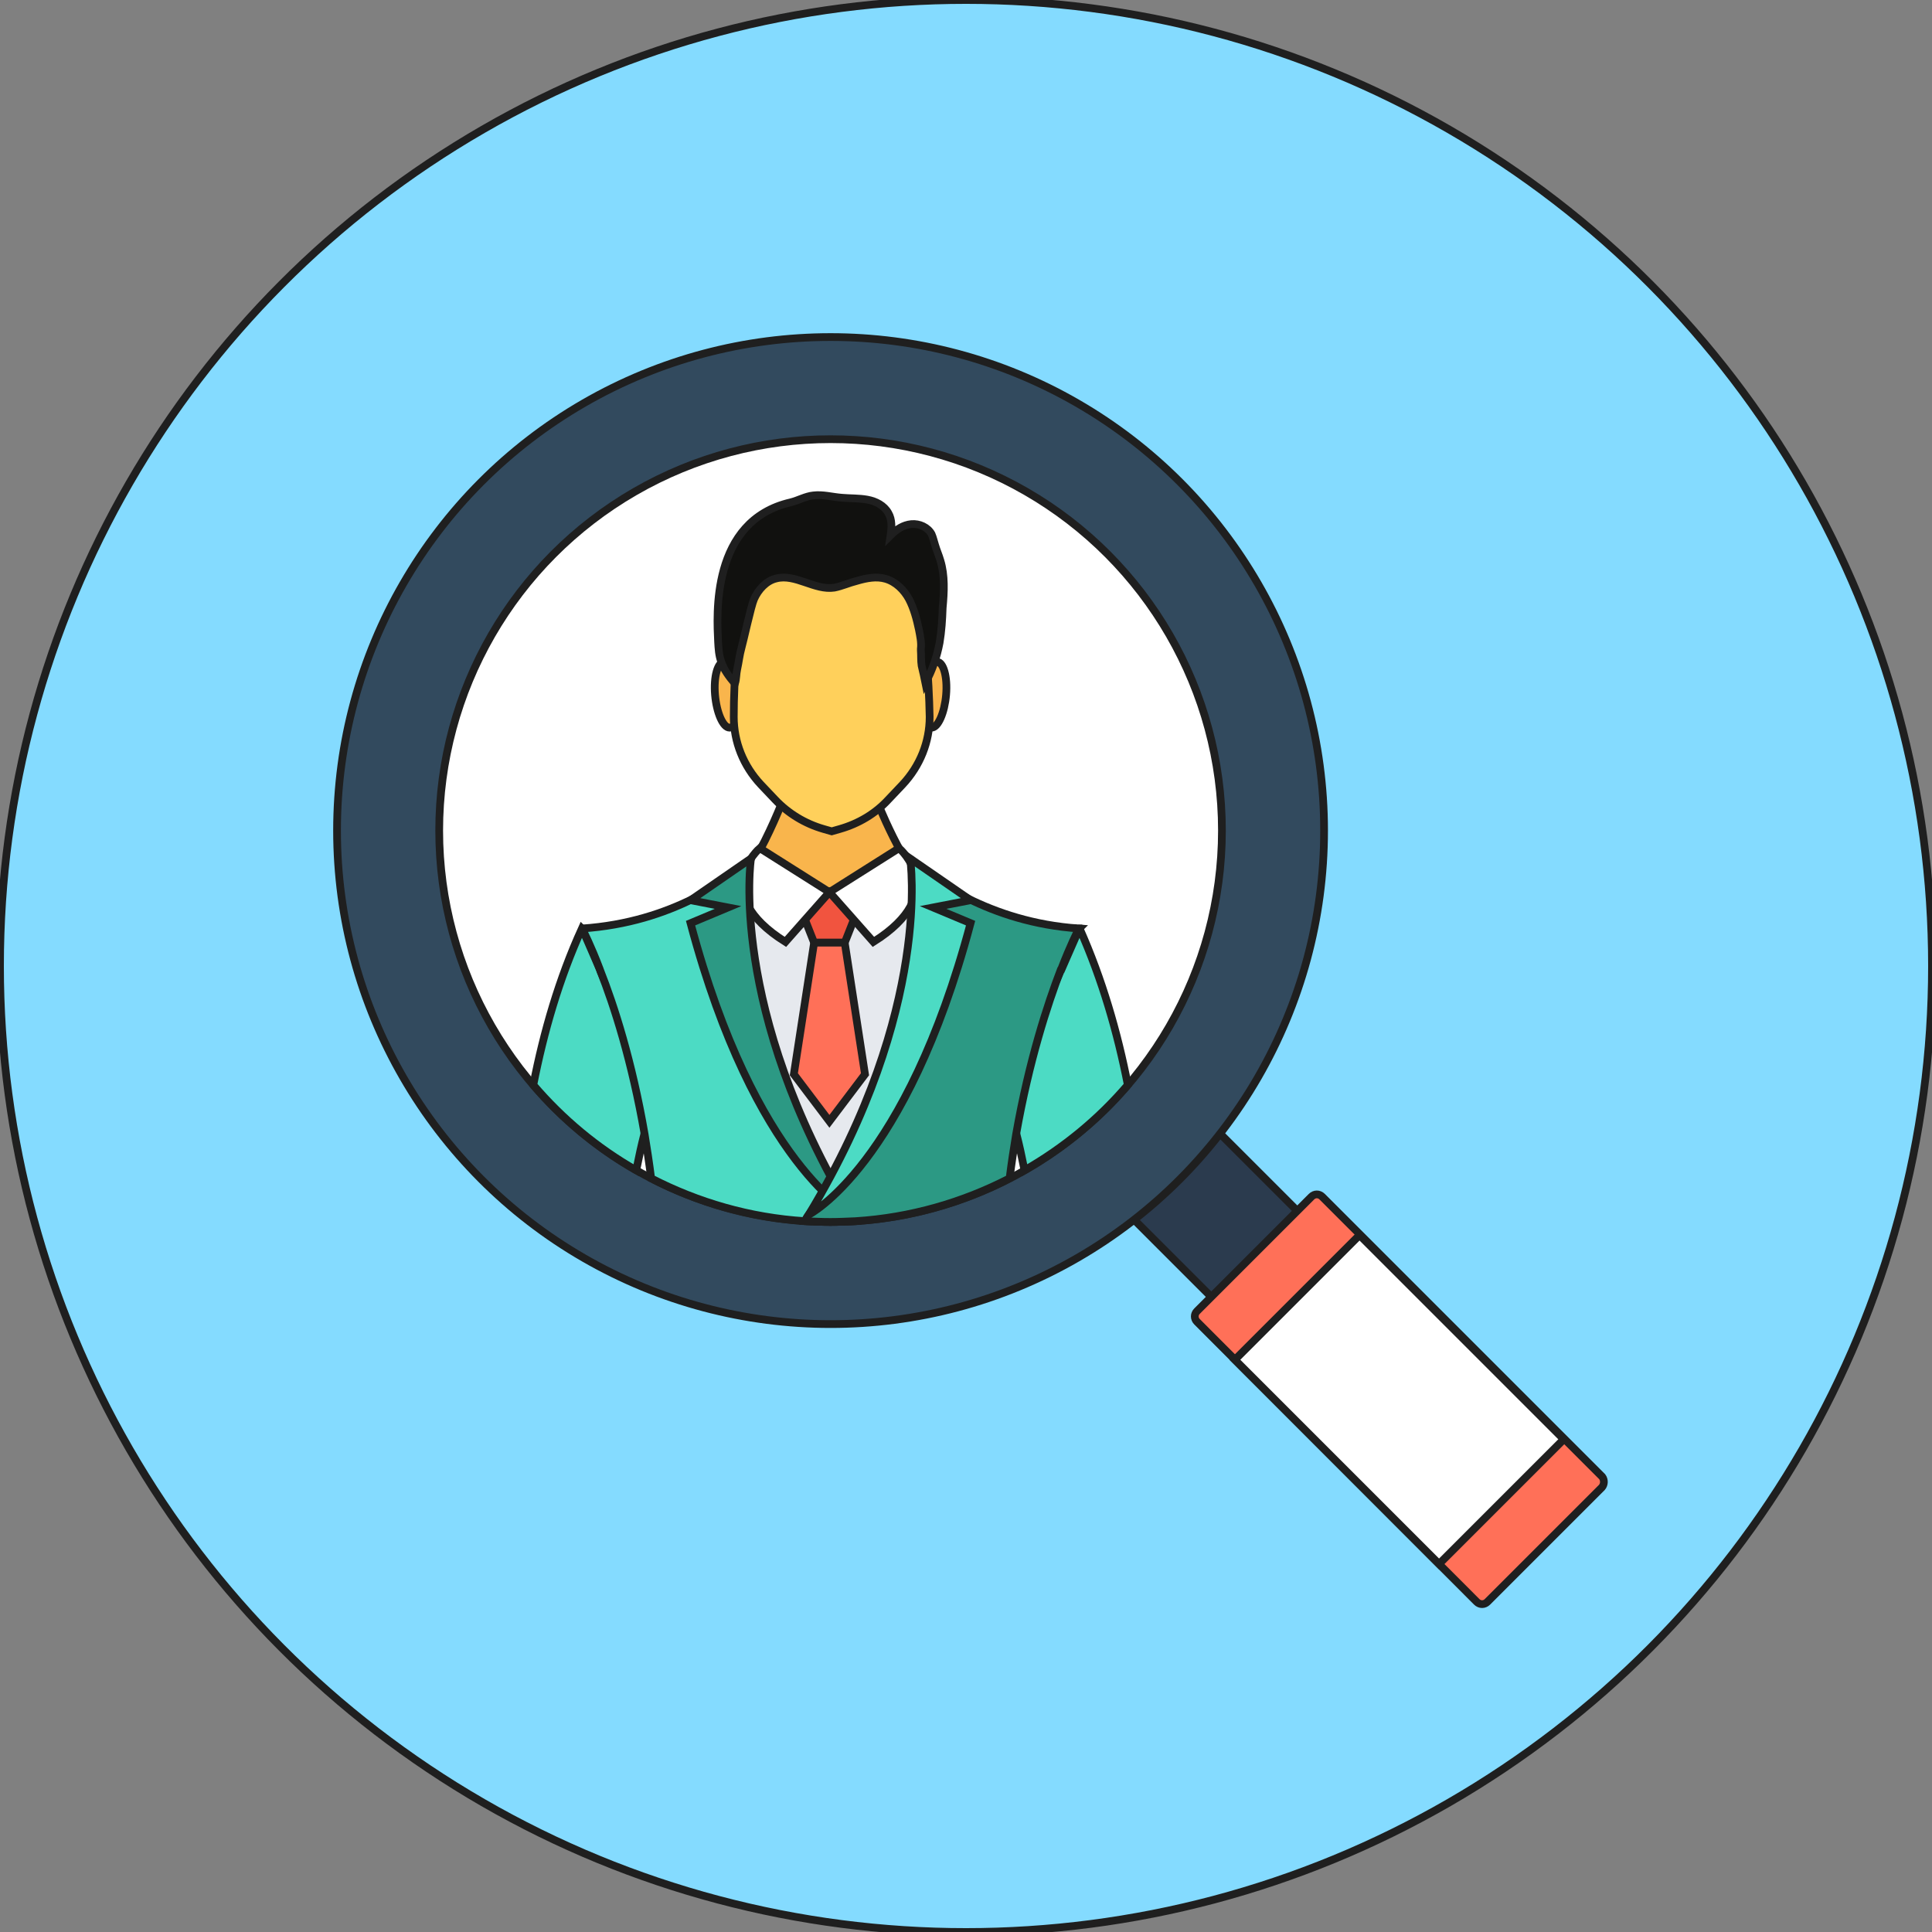 <!DOCTYPE svg PUBLIC "-//W3C//DTD SVG 1.1//EN" "http://www.w3.org/Graphics/SVG/1.1/DTD/svg11.dtd">
<!-- Uploaded to: SVG Repo, www.svgrepo.com, Transformed by: SVG Repo Mixer Tools -->
<svg version="1.1" id="Layer_1" xmlns="http://www.w3.org/2000/svg" xmlns:xlink="http://www.w3.org/1999/xlink" viewBox="0 0 505.00 505.00" xml:space="preserve" width="201px" height="201px" fill="#1f1f1f" stroke="#1f1f1f" stroke-width="2.02">
<rect x="0" y="0" width="505.00" height="505.00" fill="#808080" stroke="none"/>
<g id="SVGRepo_bgCarrier" stroke-width="0"/>
<g id="SVGRepo_tracerCarrier" stroke-linecap="round" stroke-linejoin="round"/>
<g id="SVGRepo_iconCarrier"> <circle style="fill:#84DBFF;" cx="252.5" cy="252.5" r="252.5"/> <rect x="304.068" y="295.985" transform="matrix(-0.707 0.707 -0.707 -0.707 772.448 319.911)" style="fill:#2B3B4E;" width="31.8" height="47.9"/> <path style="fill:#FF7058;" d="M418.7,388.8l-29.9,29.9c-0.8,0.8-2,0.8-2.8,0l-73.1-73.2c-0.8-0.8-0.8-2,0-2.8l29.9-29.9 c0.8-0.8,2-0.8,2.8,0l73.2,73.2C419.4,386.8,419.4,388,418.7,388.8z"/> <rect x="328.01" y="342.694" transform="matrix(-0.707 -0.707 0.707 -0.707 365.772 882.994)" style="fill:#FFFFFF;" width="75.499" height="46.1"/> <circle style="fill:#324A5E;" cx="217.1" cy="217.1" r="129"/> <circle style="fill:#FFFFFF;" cx="217.1" cy="217.1" r="102.3"/> <path style="fill:#F9B54C;" d="M234.7,234.5c0-0.6,0.1-1.2,0-1.8c-0.1-2.6,1.1-4.8,3.1-6.2c-6.1-9.4-11.2-23.8-11.2-23.8h-19.5 c0,0-7.7,22.3-15.4,29.4l24.7,7.9v0.4l0.6-0.2l0.6,0.2V240L234.7,234.5z"/> <path style="fill:#E6E9EE;" d="M241.2,230.9l-24.4,2.1l-22.6-2.2L193,231c0,0-10.5,21.8-11.4,23.8c-0.8,2.1,8.3,41.1,8.3,43.8 c0,2.7,35.1,18,35.1,18l22.7-37.4L241.2,230.9z"/> <polygon style="fill:#F1543F;" points="220.8,246.4 212.8,246.4 207.5,233 226.1,233 "/> <polygon style="fill:#FF7058;" points="220.8,246.4 212.8,246.4 207.5,280.8 216.8,293.1 226.1,280.8 "/> <g> <path style="fill:#FFFFFF;" d="M235,221.7c0,0,13.7,11.7-6.7,24.5l-11.5-13L235,221.7z"/> <path style="fill:#FFFFFF;" d="M198.6,221.7c0,0-13.7,11.7,6.7,24.5l11.5-13L198.6,221.7z"/> </g> <g> <path style="fill:#4CDBC4;" d="M171.1,286.2c0,0-1.2,3.8-2.7,10.3c-0.7,2.7-1.4,5.9-2.1,9.4c-10.2-5.8-19.3-13.4-26.9-22.3 c2.7-13.8,6.7-27.7,12.7-40.9c0,0,0,0,0.1,0.1l4.6,10.6c0,0.1,0.1,0.2,0.1,0.3L171.1,286.2z"/> <path style="fill:#4CDBC4;" d="M223.7,319.2c-2.2,0.1-4.4,0.2-6.6,0.2c-2.2,0-4.4-0.1-6.6-0.2c-14.5-0.9-28.1-4.9-40.3-11.2 c-0.5-4-1.1-7.8-1.7-11.5c-3.3-19.1-8-33.7-11.6-42.8c0-0.1-0.1-0.2-0.1-0.3c-2.4-6.3-4.3-10-4.6-10.6c0-0.1-0.1-0.1-0.1-0.1 c12-0.8,21.6-4.1,28.9-7.7h0.1c9.4-4.7,14.6-9.8,15.2-10.5l0,0l0,0l-1.6,3.2l-1.4,2.7L193,231l0,0v0.1l-0.2,1.5l-2.5,17l14.5,43.7 l11.6,15.7l0,0l0.7,1l1.5,2l2.1,2.7l0,0l2.1,2.8l0,0l0,0C223.1,317.9,223.4,318.5,223.7,319.2z"/> </g> <path style="fill:#2C9984;" d="M196.3,224.4c0,0-6,39.3,26.5,93.1c0,0-25.4-12.8-42.3-76.2l9.8-4.1l-9.8-1.9L196.3,224.4z"/> <path style="fill:#4CDBC4;" d="M294.8,283.6c-7.6,8.9-16.7,16.4-27,22.3c-0.7-3.5-1.4-6.7-2.1-9.4c-1.5-6.4-2.7-10.3-2.7-10.3 l14.4-32.8c0,0,0-0.1,0.1-0.1l4.6-10.5c0-0.1,0.1-0.1,0.1-0.1C288.1,256,292.1,269.8,294.8,283.6z"/> <path style="fill:#2C9984;" d="M282.1,242.7c0,0,0,0-0.1,0.1c-0.4,0.7-2.2,4.3-4.6,10.5l-0.1,0.1c-3.5,9.1-8.3,23.8-11.7,43.1 c-0.6,3.6-1.2,7.5-1.7,11.5c-12.2,6.3-25.9,10.3-40.3,11.2c-2.2,0.1-4.4,0.2-6.6,0.2c-2.2,0-4.4-0.1-6.6-0.2c0.3-0.7,0.6-1.2,1-1.7 l0,0l3.9-5.2l0.3-0.4l0,0l1.5-2l0.7-1l0,0l11.6-15.7l14.3-43.3l0,0l0.1-0.4l-2.7-18.6l-3.2-6.5l0,0c0.6,0.7,5.8,5.8,15.2,10.5 C260.4,238.5,270.1,241.9,282.1,242.7z"/> <path style="fill:#4CDBC4;" d="M237.9,224.4c0,0,6,39.3-26.5,93.1c0,0,25.4-12.8,42.3-76.2l-9.8-4.1l9.8-1.9L237.9,224.4z"/> <g> <path style="fill:#F9B54C;" d="M247.3,181.6c-0.4,4.7-2.1,8.6-3.8,8.6s-2.8-3.8-2.4-8.6c0.4-4.7,2.1-8.6,3.8-8.6 S247.7,176.9,247.3,181.6z"/> <path style="fill:#F9B54C;" d="M186.9,181.6c0.4,4.7,2.1,8.6,3.8,8.6s2.8-3.8,2.4-8.6c-0.4-4.7-2.1-8.6-3.8-8.6 S186.5,176.9,186.9,181.6z"/> </g> <path style="fill:#FFD05B;" d="M238.2,154.7c-1.6-3.4-5.2-5.7-9.1-5.7h-11.8h-11.8c-4,0-7.5,2.2-9.1,5.7c-3.8,8.4-4.6,22.8-4.6,32.7 c0,6.5,2.5,12.8,7.1,17.7l3.7,3.9c3.4,3.6,7.8,6.3,12.7,7.7l2.1,0.6l2.1-0.6c4.9-1.4,9.3-4,12.7-7.7l3.7-3.9 c4.6-4.9,7.1-11.2,7.1-17.7C242.8,177.6,242,163.1,238.2,154.7z"/> <path style="fill:#11110F;" d="M245.8,146.5c-0.4-1.4-1-2.7-1.4-4.1c-0.3-0.9-0.5-1.9-0.9-2.8c-1-1.8-3.2-2.8-5.3-2.6 s-3.9,1.4-5.4,2.9c0.3-2,0.4-4.1-0.6-5.8c-1.1-2-3.3-3.1-5.5-3.5s-4.5-0.3-6.7-0.5c-2.5-0.2-4.9-0.9-7.4-0.6c-2,0.2-3.9,1.3-5.9,1.8 c-21,4.8-19.3,29.7-19,36.4c0.1,1.8,0.2,3.6,0.8,5.2c0.7,2.2,2.1,4,3.6,5.8c0.4-1.2,0.3-2.5,0.6-3.8c0.4-1.8,0.6-3.7,1.1-5.5 c0.5-1.7,2.5-11,3.3-12.8c1.1-2.5,3.2-4.8,5.8-5.4c5-1.3,10.1,3.2,15.2,2.4c1-0.2,1.9-0.5,2.8-0.8c1.1-0.4,2.1-0.7,3.2-1 c2.4-0.7,5-1.2,7.4-0.5c2.7,0.8,4.8,2.9,6.1,5.3c1.3,2.5,2,5.2,2.6,8c0.3,1.6,0.7,3.3,0.5,5c0,0.1,0,0.2,0,0.4c0.1,1.3,0,2.7,0.2,4 c0.2,1,0.5,2,0.7,3.1c0.1,0.5,0.2,0.9,0.3,1.4c1.8-3.3,3-6.8,3.7-10.5c0.5-3,0.7-6,0.8-9.1C246.8,154.6,247,150.4,245.8,146.5z"/> </g>
</svg>